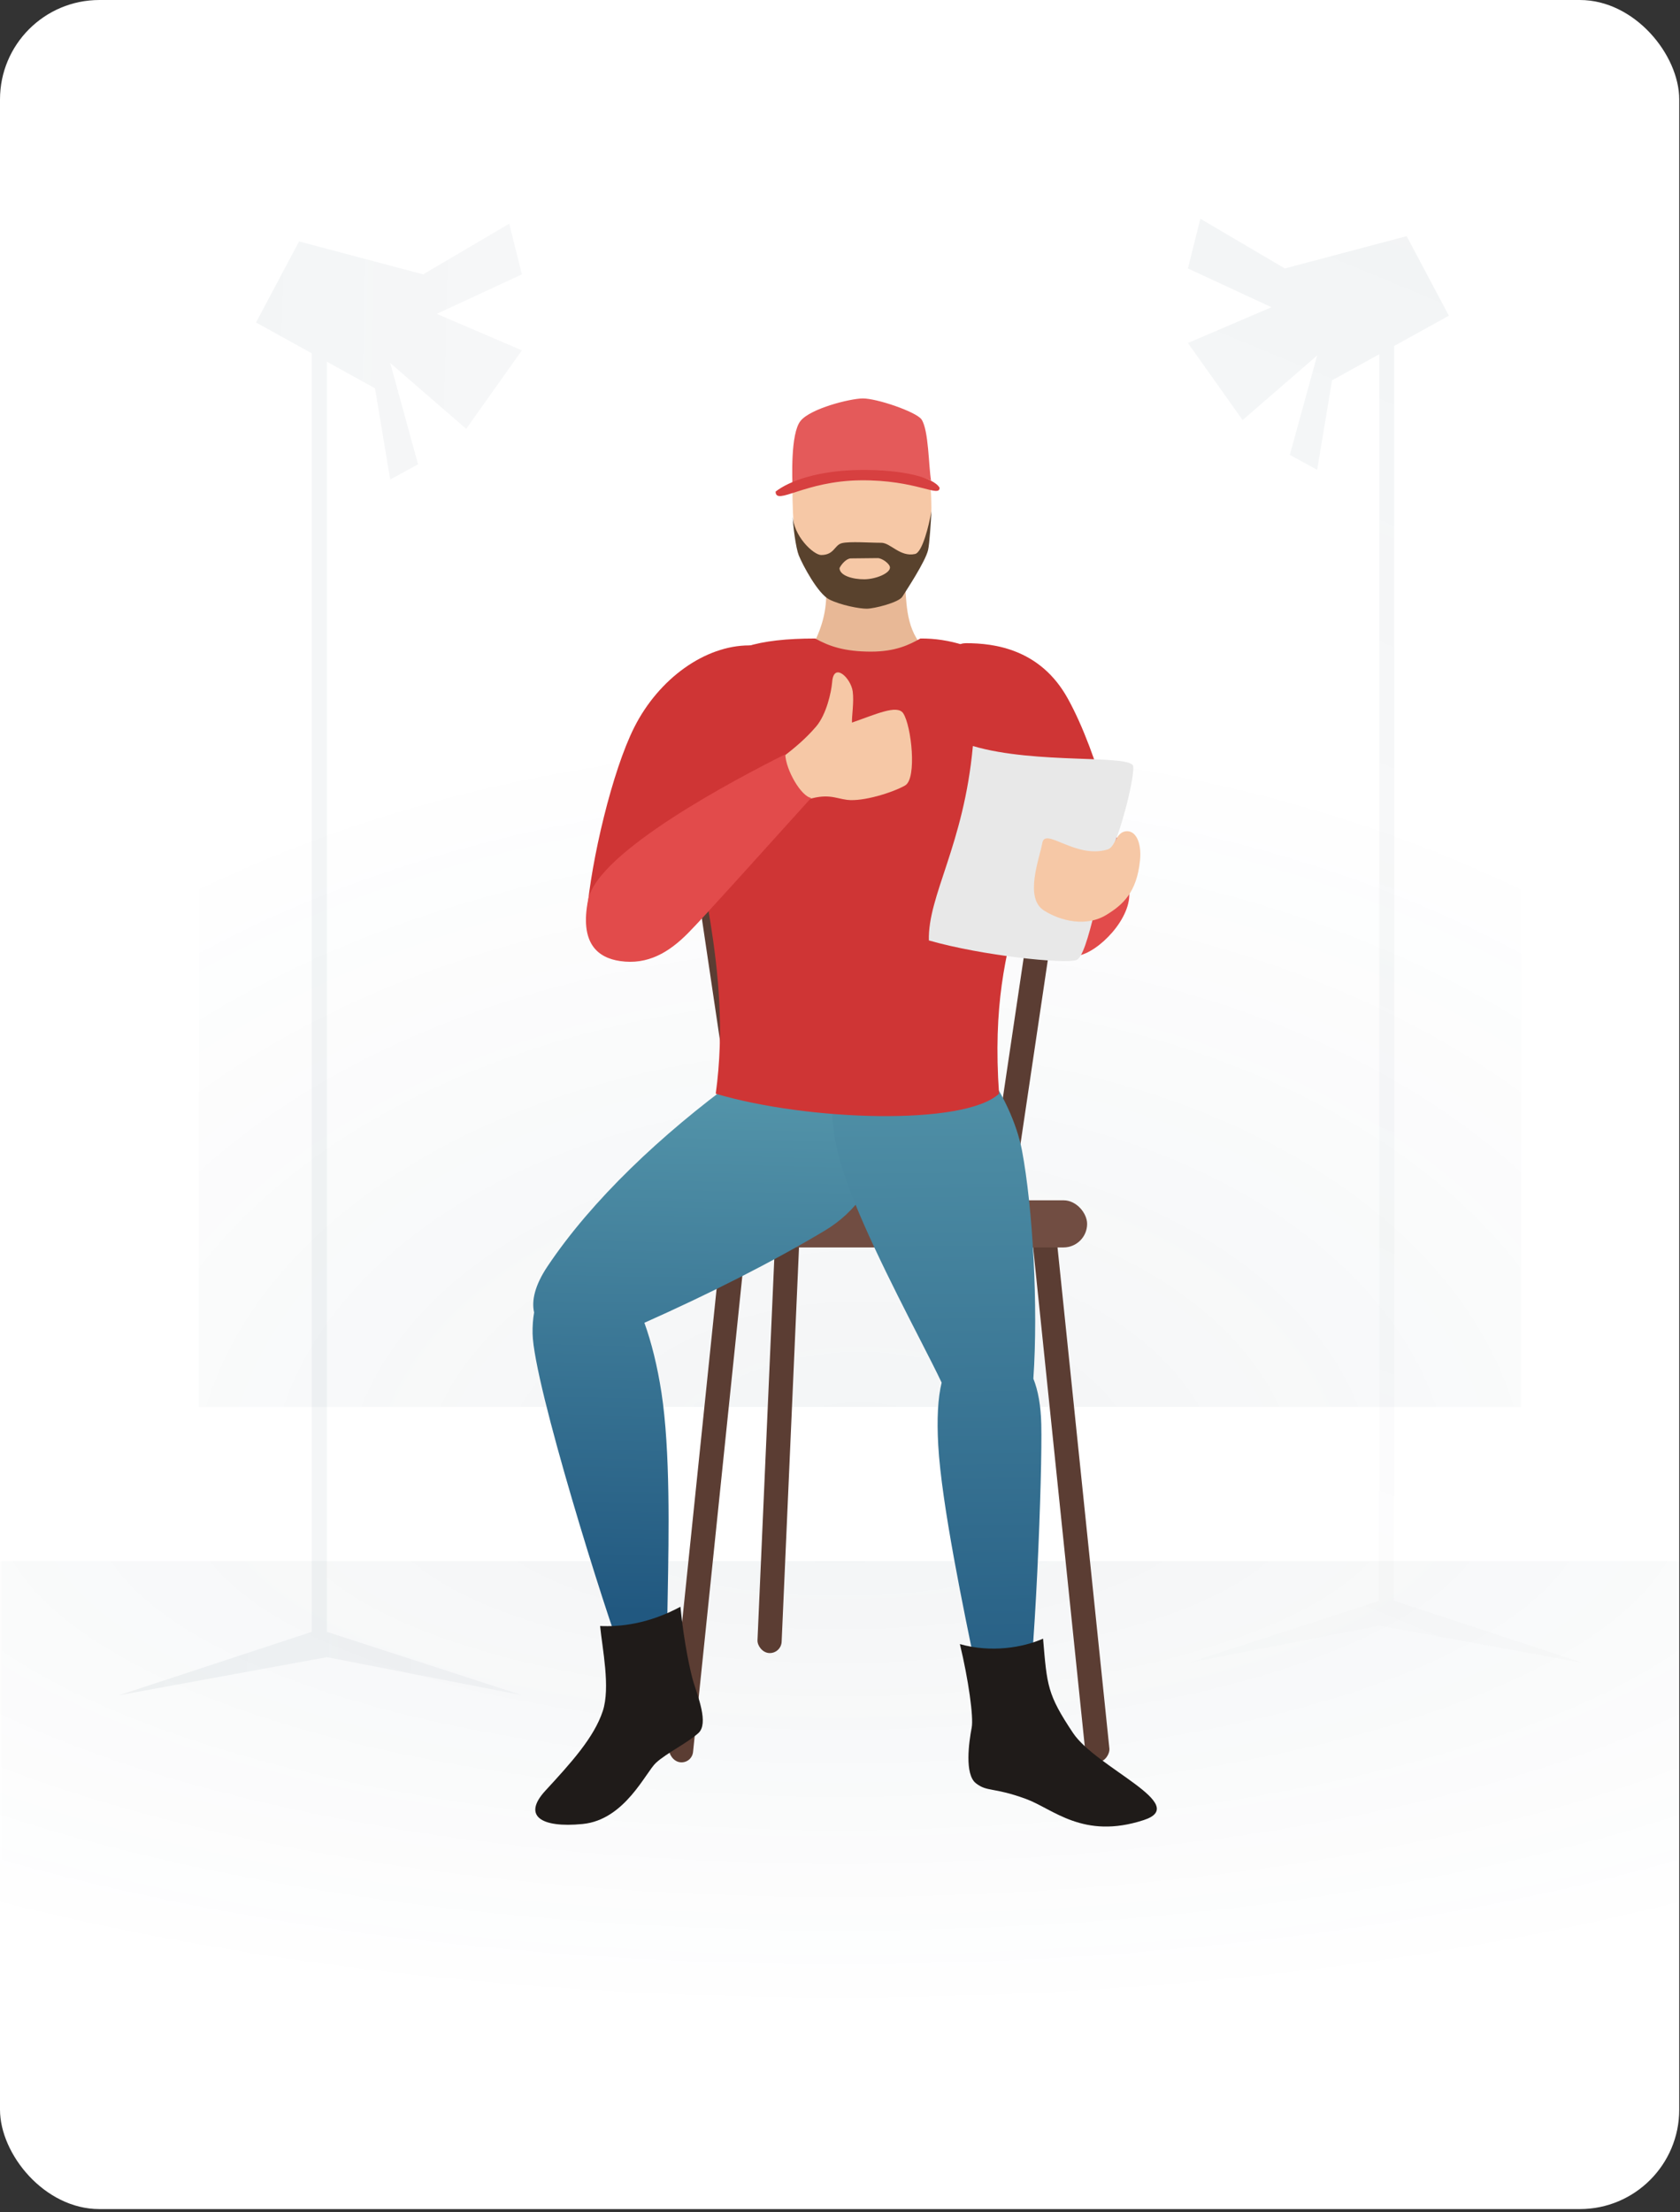<svg width="338" height="445" viewBox="0 0 338 445" fill="none" xmlns="http://www.w3.org/2000/svg">
<rect x="0" y="0" width="338" height="445" fill="#333333" stroke="none"/>
<rect width="337.845" height="444.357" rx="20" fill="white"/>
<mask id="mask0" mask-type="alpha" maskUnits="userSpaceOnUse" x="0" y="0" width="338" height="445">
<rect width="337.845" height="444.357" rx="20" fill="white"/>
</mask>
<g mask="url(#mask0)">
<rect y="314" width="338" height="116" fill="url(#paint0_radial)"/>
<rect width="266" height="176" transform="matrix(1 0 0 -1 40 283)" fill="url(#paint1_radial)"/>
<path fill-rule="evenodd" clip-rule="evenodd" d="M283 47.5L258.5 54L241.5 44L239 54L255.807 61.797L239 69L250 84.5L265 71.5L259.5 91.5L265 94.5L268 76.5L277.5 71.245V322L239 334.5L277.5 327L318.5 334.5L280.5 322V69.585L291.5 63.5L283 47.5Z" fill="url(#paint2_linear)"/>
<path fill-rule="evenodd" clip-rule="evenodd" d="M60.17 48.566L85.132 55.189L102.453 45L105 55.189L87.876 63.133L105 70.472L93.793 86.264L78.509 73.019L84.113 93.396L78.509 96.453L75.453 78.113L65.774 72.759V328.245L105 340.981L65.774 333.34L24 340.981L62.717 328.245V71.068L51.509 64.868L60.17 48.566Z" fill="url(#paint3_linear)"/>
<rect width="4.882" height="109.366" rx="2.441" transform="matrix(0.99 0.144 -0.103 0.995 145.618 245.302)" fill="#5B3D33"/>
<rect width="4.87" height="84.835" rx="2.435" transform="matrix(0.998 0.062 -0.044 0.999 156.025 247.609)" fill="#5B3D33"/>
<rect width="4.882" height="109.366" rx="2.441" transform="matrix(-0.99 0.144 0.103 0.995 212.182 245.302)" fill="#5B3D33"/>
<rect width="4.87" height="84.835" rx="2.435" transform="matrix(-0.998 0.062 0.044 0.999 201.503 247.609)" fill="#5B3D33"/>
<rect width="4.87" height="84.835" rx="2.435" transform="matrix(-0.992 -0.129 -0.147 0.989 216.077 157.686)" fill="#5B3D33"/>
<rect width="4.87" height="84.835" rx="2.435" transform="matrix(0.992 -0.129 0.147 0.989 137.183 157.686)" fill="#5B3D33"/>
<rect x="139.079" y="241.439" width="79.64" height="9.481" rx="4.74" fill="#714D42"/>
<path fill-rule="evenodd" clip-rule="evenodd" d="M172.5 214C181.681 223.824 178.5 240 166 247.5C155.451 253.829 142.595 260.31 129.645 266.075C131.067 270.023 132.252 274.757 133.08 280.136C134.873 291.778 134.561 308.644 134.336 320.822C134.238 326.139 134.156 330.563 134.273 333.268C134.659 342.164 129.15 343.142 125.547 334.02C121.944 324.897 107.342 278.331 107.152 268.254C107.123 266.723 107.232 265.304 107.459 263.997C106.915 261.636 107.591 258.552 110.162 254.712C119.111 241.348 133.078 228.19 148.14 217.17C149.043 216.51 149.913 215.856 150.755 215.224C158.689 209.26 164.2 205.118 172.5 214Z" fill="url(#paint4_linear)"/>
<path fill-rule="evenodd" clip-rule="evenodd" d="M181.045 205.609C168.193 206.842 165.137 219.686 169 233.5C171.778 243.435 179.587 258.678 185 269.245C186.871 272.897 188.456 275.991 189.448 278.114C188.705 281.196 188.459 285.332 188.766 290.734C189.436 302.521 193.847 323.722 196.613 337.021C197.532 341.439 198.269 344.984 198.628 347.023C200.066 355.196 203.906 359.274 206.084 347.542C208.263 335.809 209.735 295.876 209.496 286.475C209.402 282.804 208.879 279.745 207.903 277.318C208.897 262.884 207.792 242.922 205.615 231.424C203.645 221.016 193.898 204.376 181.045 205.609Z" fill="url(#paint5_linear)"/>
<path d="M187.385 102.152C187.456 108.762 181.019 121.523 174.244 121.597C167.469 121.67 159.969 113.104 159.54 103.227C158.903 88.565 160.819 81.625 173.812 81.851C186.805 82.077 187.313 95.542 187.385 102.152Z" fill="#F6C8A6"/>
<path d="M173.358 95.016C164.421 95.437 160.861 96.965 159.443 98.068C159.427 96.618 158.967 87.195 161.085 84.634C163.14 82.149 171.026 80.175 173.554 80.147C176.415 80.116 184.395 82.872 185.403 84.37C186.857 86.529 186.817 93.782 187.325 96.677C185.167 95.613 179.078 94.746 173.358 95.016Z" fill="#E45A5A"/>
<path d="M173.078 94.535C164.539 94.628 158.74 96.773 156.045 98.884C156.077 101.798 161.845 96.739 173.101 96.617C184.357 96.495 189.055 100.191 189.033 98.109C187.846 96.04 181.617 94.443 173.078 94.535Z" fill="#D74040"/>
<path d="M185.5 129.884C181.601 134.668 168.284 133.783 163.5 129.884C166.596 123.923 166.248 120.097 166.214 116.936C170.195 119.659 177.276 118.568 182 116.936C182.43 120.092 182 126 185.5 129.884Z" fill="#E8B896"/>
<path d="M160.7 111.692C160.124 110.253 159.504 105.738 159.48 103.533C159.526 107.813 163.718 111.66 165.227 111.643C167.868 111.615 167.847 109.669 169.352 109.263C170.856 108.858 175.388 109.198 177.274 109.177C179.16 109.157 181.078 112.094 184.09 111.438C185.595 111.11 186.918 105.57 187.392 102.84C187.289 104.917 187.01 109.383 186.722 110.631C186.181 112.972 182.284 118.852 181.542 120.028C180.8 121.204 175.909 122.424 174.4 122.441C172.891 122.457 169.11 121.72 166.834 120.577C164.557 119.434 161.476 113.63 160.7 111.692Z" fill="#59422D"/>
<path d="M171.19 112.323C170.267 112.333 169.279 113.498 168.903 114.27C168.92 115.808 171.62 116.549 173.928 116.524C176.236 116.499 179.067 115.313 179.054 114.159C179.046 113.39 177.434 112.255 176.574 112.265L171.19 112.323Z" fill="#F6C8A6"/>
<path d="M175.242 131.075C169.903 131.075 166.761 129.98 164.021 128.437C140.717 128.437 138.765 136.553 138.993 157.512C139.166 173.441 147.5 194.5 144 220C162.5 225.5 194 226.5 201 220C198.5 184.5 211.441 178.734 209.349 147.314C208.597 136.022 196.911 128.31 185.168 128.437C182.969 129.684 180.162 131.075 175.242 131.075Z" fill="#CF3535"/>
<path d="M154.387 154.62C159.785 143.122 159.65 129.821 150.751 129.821C141.852 129.821 132.555 136.495 127.614 146.284C123.191 155.048 118.941 172.982 118.056 183.886C117.17 194.791 127.397 194.145 134.137 185.346C142.552 174.359 148.99 166.118 154.387 154.62Z" fill="#CF3535"/>
<path d="M167.427 137.146C167.254 139.276 166.247 143.749 164.192 146.147C162.137 148.546 159.909 150.441 157.165 152.514C157.692 155.712 158.907 159.235 161.836 161.04C166.473 159.441 168.024 160.595 170.432 160.891C173.682 161.289 179.71 159.379 182.113 157.987C184.515 156.594 183.378 145.997 181.719 143.479C180.509 141.644 176.046 143.747 171.41 145.346C171.348 144.054 171.843 141.255 171.56 139.099C171.207 136.405 167.757 133.09 167.427 137.146Z" fill="#F6C8A6"/>
<path d="M214.823 140.5C209.324 130.574 200.109 129.376 194.34 129.376C188.571 129.376 191.114 142.798 194.34 151.734C198.289 162.672 205.789 179.024 212.655 189.539C217.43 196.851 227.51 185.009 226.562 178.212C225.47 170.386 221.096 151.827 214.823 140.5Z" fill="#CF3535"/>
<path d="M216.788 192.247C220.931 191.669 227.922 184.591 227.151 179.067C226.058 171.241 222.911 168.866 216.07 170.29C212.421 171.049 208.961 173.159 209.004 180.193C209.031 184.602 212.645 192.825 216.788 192.247Z" fill="#E24B4B"/>
<path d="M163.197 160.5C161.196 160.203 158.103 154.904 157.988 151.725C148.217 156.6 120.263 171.275 118.33 180.976C116.567 189.827 120.317 192.659 124.737 193.314C130.329 194.144 134.613 191.543 138.392 187.73C141.817 184.274 151.714 173.175 163.197 160.5Z" fill="#E24B4B"/>
<path d="M227.987 154.146C228.264 156.127 225.901 166.051 223.683 170.905C221.318 176.284 218.998 192.262 216.561 193.107C214.124 193.952 197.53 192.228 186.883 189.169C186.641 180.115 193.918 170.01 195.734 150.063C208.524 153.833 227.642 151.669 227.987 154.146Z" fill="#E8E8E8"/>
<path d="M210.048 183.153C206.027 180.616 209.119 172.785 209.703 169.554C210.288 166.323 216.372 172.823 222.831 170.871C224.384 170.402 224.431 167.498 226.463 167.215C228.494 166.931 229.731 169.493 229.356 173.11C228.695 179.5 225.935 181.985 222.596 184.026C218.553 186.496 213.454 185.302 210.048 183.153Z" fill="#F6C8A6"/>
<path d="M136.895 323.198C130.394 326.697 124.745 327.251 120.735 327.072C121.179 331.606 122.836 339.454 121.272 344.185C119.513 349.508 114.894 354.588 109.725 360.196C105.085 365.228 108.752 367.73 117.226 366.898C125.719 366.065 129.895 356.5 131.988 354.578C134.081 352.656 138.434 350.513 140.527 348.591C142.62 346.669 140.369 341.168 139.526 338.389C138.93 336.425 137.618 330.566 136.895 323.198Z" fill="#1F1B19"/>
<path d="M193.121 330.709C199.44 332.5 205.835 331.402 209.856 329.612C210.661 339.093 210.689 340.794 215.875 348.574C220.616 355.684 239.656 362.998 230.097 366.113C217.902 370.088 211.88 363.852 206.395 361.847C199.824 359.446 198.638 360.491 196.341 358.701C194.043 356.911 194.92 350.496 195.495 347.513C195.901 345.403 194.845 337.87 193.121 330.709Z" fill="#1F1B19"/>
</g>
<defs>
<radialGradient id="paint0_radial" cx="0" cy="0" r="1" gradientUnits="userSpaceOnUse" gradientTransform="translate(169 302.5) rotate(90) scale(102.5 299.472)">
<stop stop-color="#2B485C" stop-opacity="0.06"/>
<stop offset="1" stop-color="#2B485C" stop-opacity="0"/>
</radialGradient>
<radialGradient id="paint1_radial" cx="0" cy="0" r="1" gradientUnits="userSpaceOnUse" gradientTransform="translate(133 -17.448) rotate(90) scale(155.517 235.679)">
<stop stop-color="#2B485C" stop-opacity="0.06"/>
<stop offset="1" stop-color="#2B485C" stop-opacity="0"/>
</radialGradient>
<linearGradient id="paint2_linear" x1="315.5" y1="52" x2="183.353" y2="370.524" gradientUnits="userSpaceOnUse">
<stop stop-color="#2B485C" stop-opacity="0.06"/>
<stop offset="1" stop-color="#2B485C" stop-opacity="0"/>
</linearGradient>
<linearGradient id="paint3_linear" x1="24" y1="179.5" x2="276.524" y2="186.09" gradientUnits="userSpaceOnUse">
<stop stop-color="#2B485C" stop-opacity="0.06"/>
<stop offset="1" stop-color="#2B485C" stop-opacity="0"/>
</linearGradient>
<linearGradient id="paint4_linear" x1="151.329" y1="217.799" x2="149.043" y2="324.727" gradientUnits="userSpaceOnUse">
<stop stop-color="#5495AA"/>
<stop offset="1" stop-color="#215880"/>
</linearGradient>
<linearGradient id="paint5_linear" x1="187.927" y1="205.197" x2="189.554" y2="354.858" gradientUnits="userSpaceOnUse">
<stop stop-color="#5495AA"/>
<stop offset="1" stop-color="#215880"/>
</linearGradient>
</defs>
</svg>
